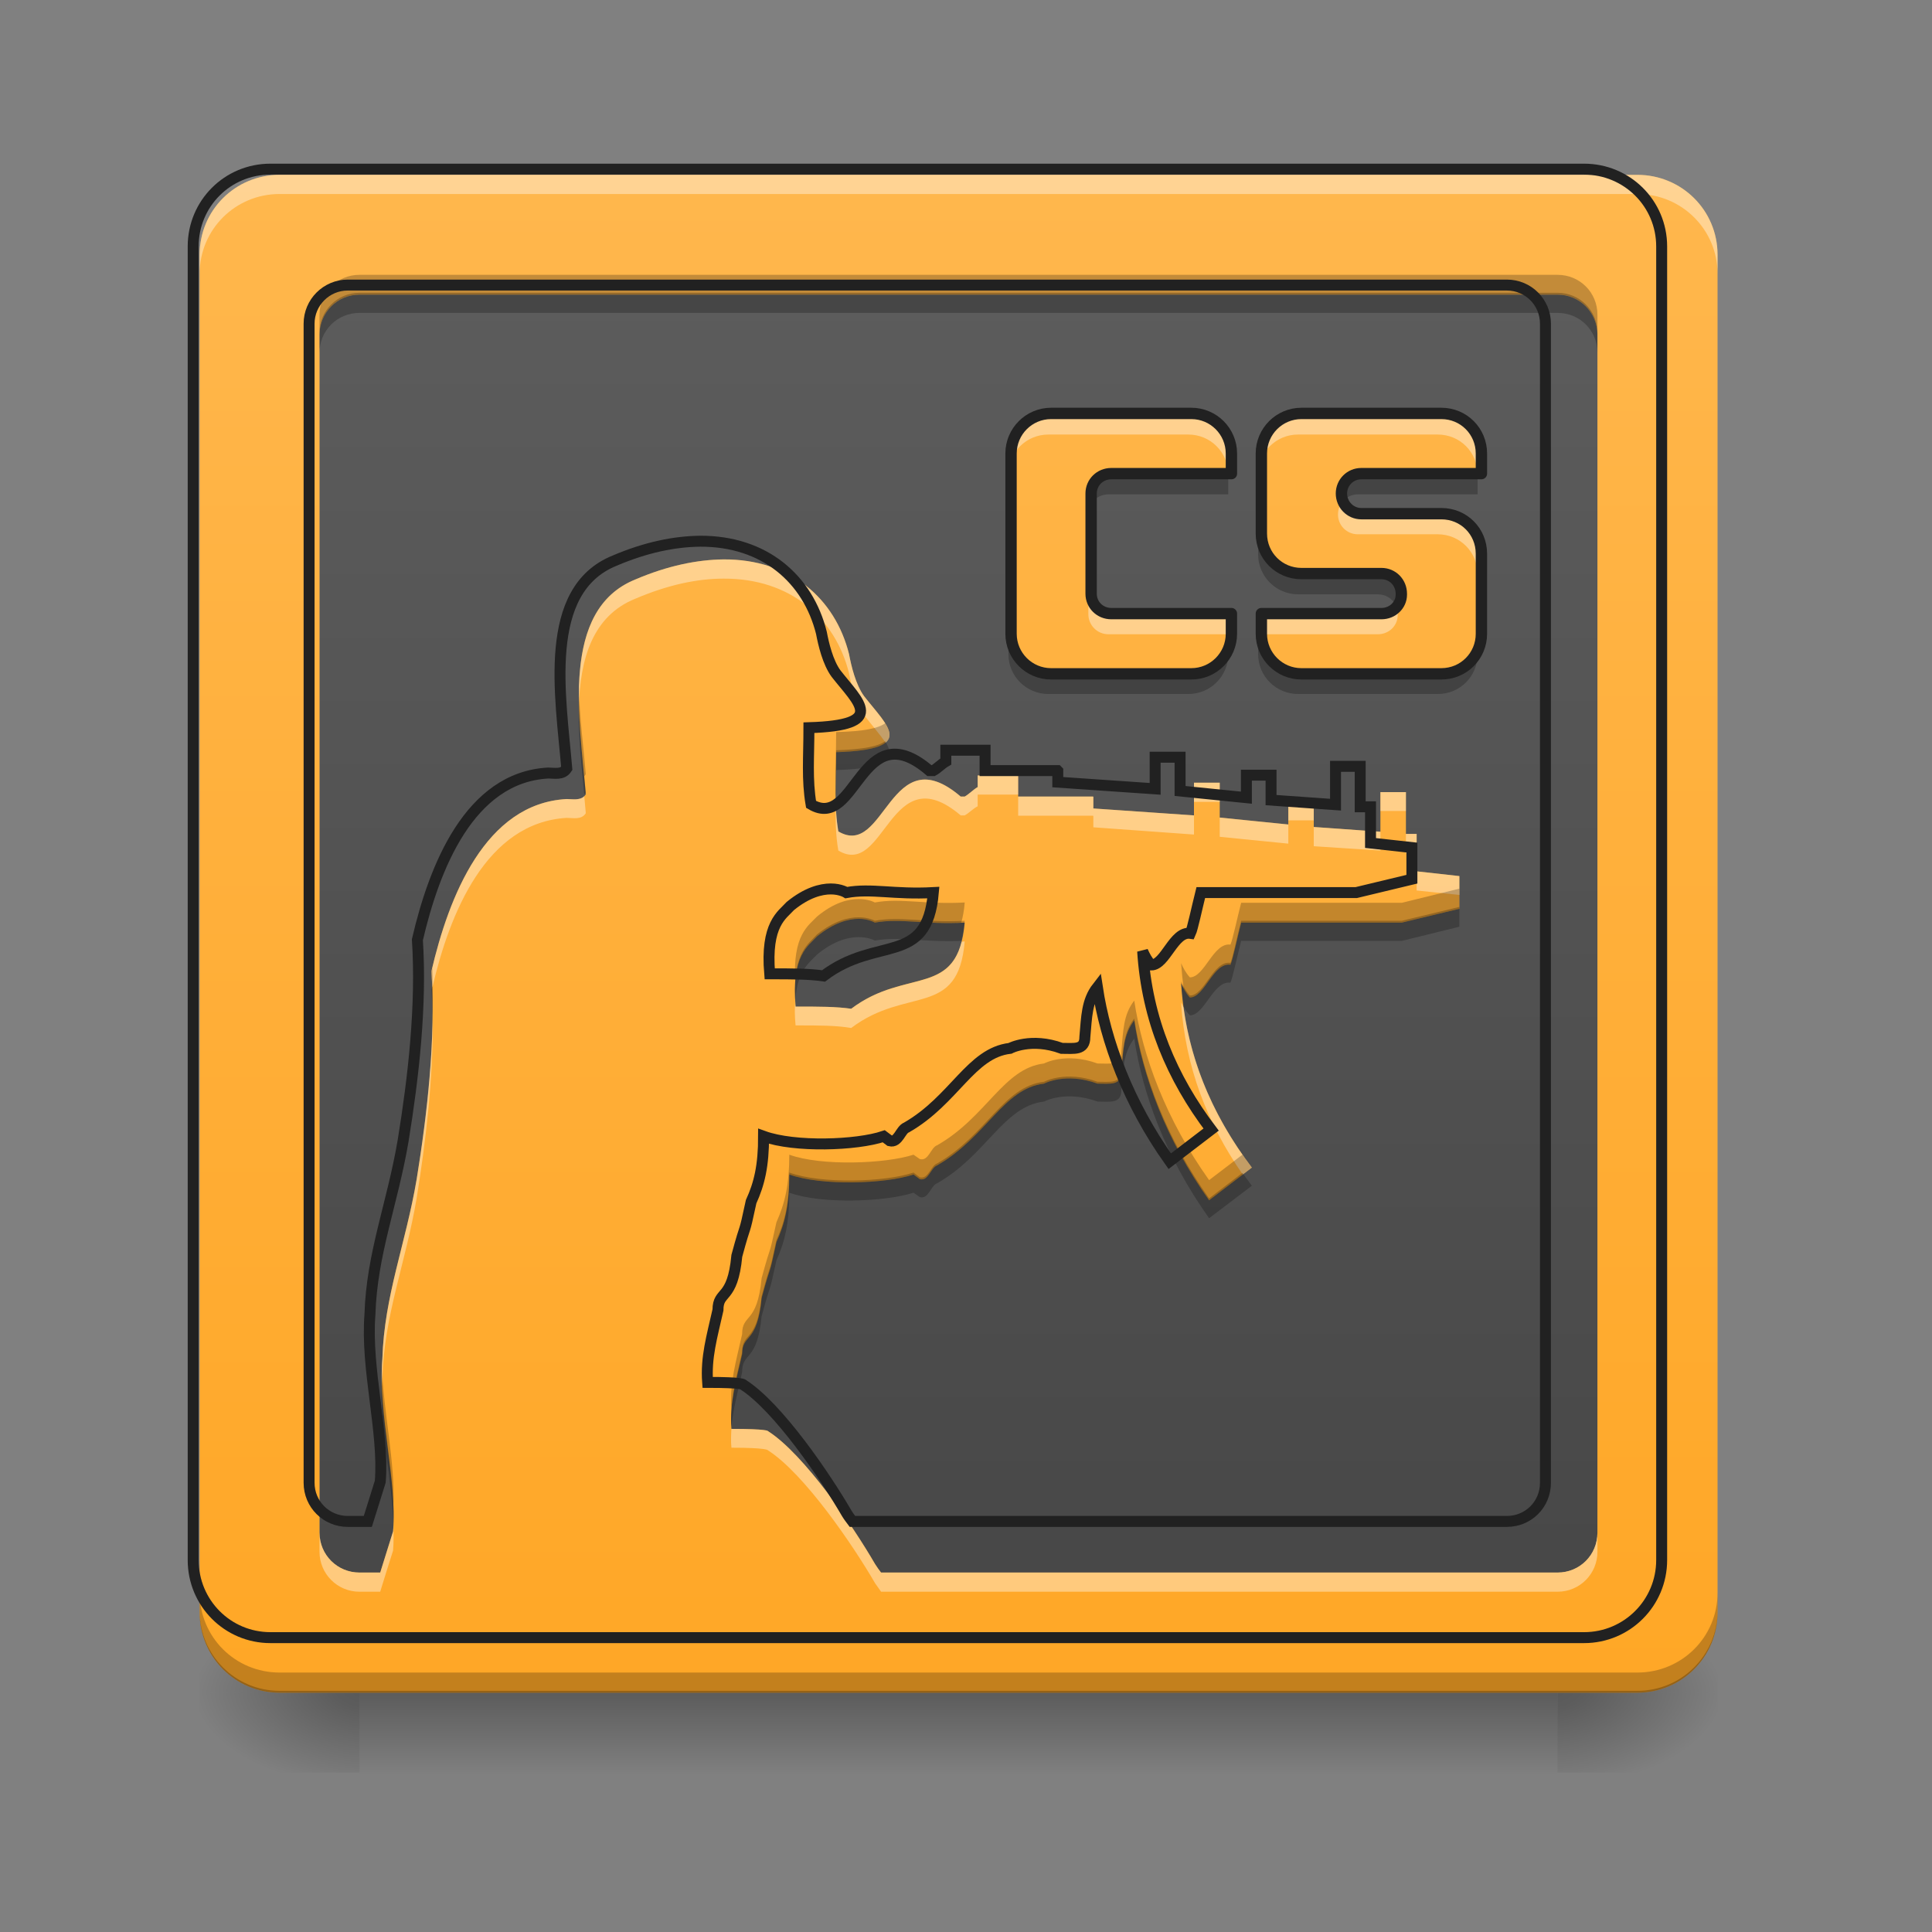 <?xml version="1.0" encoding="UTF-8"?>
<svg xmlns="http://www.w3.org/2000/svg" xmlns:xlink="http://www.w3.org/1999/xlink" width="24px" height="24px" viewBox="0 0 24 24" version="1.1">
<rect x="0" y="0" width="24" height="24" fill="#808080" stroke="none"/>
<defs>
<linearGradient id="linear0" gradientUnits="userSpaceOnUse" x1="254" y1="233.5" x2="254" y2="254.667" gradientTransform="matrix(0.047,0,0,0.047,-0,10.079)">
<stop offset="0" style="stop-color:rgb(0%,0%,0%);stop-opacity:0.275;"/>
<stop offset="1" style="stop-color:rgb(0%,0%,0%);stop-opacity:0;"/>
</linearGradient>
<radialGradient id="radial0" gradientUnits="userSpaceOnUse" cx="450.909" cy="189.579" fx="450.909" fy="189.579" r="21.167" gradientTransform="matrix(0,-0.059,-0.105,-0,39.098,47.696)">
<stop offset="0" style="stop-color:rgb(0%,0%,0%);stop-opacity:0.314;"/>
<stop offset="0.222" style="stop-color:rgb(0%,0%,0%);stop-opacity:0.275;"/>
<stop offset="1" style="stop-color:rgb(0%,0%,0%);stop-opacity:0;"/>
</radialGradient>
<radialGradient id="radial1" gradientUnits="userSpaceOnUse" cx="450.909" cy="189.579" fx="450.909" fy="189.579" r="21.167" gradientTransform="matrix(-0,0.059,0.105,0,-15.283,-5.646)">
<stop offset="0" style="stop-color:rgb(0%,0%,0%);stop-opacity:0.314;"/>
<stop offset="0.222" style="stop-color:rgb(0%,0%,0%);stop-opacity:0.275;"/>
<stop offset="1" style="stop-color:rgb(0%,0%,0%);stop-opacity:0;"/>
</radialGradient>
<radialGradient id="radial2" gradientUnits="userSpaceOnUse" cx="450.909" cy="189.579" fx="450.909" fy="189.579" r="21.167" gradientTransform="matrix(-0,-0.059,0.105,-0,-15.283,47.696)">
<stop offset="0" style="stop-color:rgb(0%,0%,0%);stop-opacity:0.314;"/>
<stop offset="0.222" style="stop-color:rgb(0%,0%,0%);stop-opacity:0.275;"/>
<stop offset="1" style="stop-color:rgb(0%,0%,0%);stop-opacity:0;"/>
</radialGradient>
<radialGradient id="radial3" gradientUnits="userSpaceOnUse" cx="450.909" cy="189.579" fx="450.909" fy="189.579" r="21.167" gradientTransform="matrix(0,0.059,-0.105,0,39.098,-5.646)">
<stop offset="0" style="stop-color:rgb(0%,0%,0%);stop-opacity:0.314;"/>
<stop offset="0.222" style="stop-color:rgb(0%,0%,0%);stop-opacity:0.275;"/>
<stop offset="1" style="stop-color:rgb(0%,0%,0%);stop-opacity:0;"/>
</radialGradient>
<linearGradient id="linear1" gradientUnits="userSpaceOnUse" x1="254" y1="297" x2="254" y2="-221.583" gradientTransform="matrix(0.047,0,0,0.047,0,10.079)">
<stop offset="0" style="stop-color:rgb(25.882%,25.882%,25.882%);stop-opacity:1;"/>
<stop offset="1" style="stop-color:rgb(38.039%,38.039%,38.039%);stop-opacity:1;"/>
</linearGradient>
<linearGradient id="linear2" gradientUnits="userSpaceOnUse" x1="169.333" y1="233.5" x2="169.333" y2="-168.667" gradientTransform="matrix(0.047,0,0,0.047,0,10.079)">
<stop offset="0" style="stop-color:rgb(100%,65.49%,14.902%);stop-opacity:1;"/>
<stop offset="1" style="stop-color:rgb(100%,71.765%,30.196%);stop-opacity:1;"/>
</linearGradient>
<linearGradient id="linear3" gradientUnits="userSpaceOnUse" x1="349.25" y1="233.5" x2="349.25" y2="-168.667" gradientTransform="matrix(0.047,0,0,0.047,0,10.079)">
<stop offset="0" style="stop-color:rgb(100%,65.49%,14.902%);stop-opacity:1;"/>
<stop offset="1" style="stop-color:rgb(100%,71.765%,30.196%);stop-opacity:1;"/>
</linearGradient>
</defs>
<g id="surface1">
<path style=" stroke:none;fill-rule:nonzero;fill:url(#linear0);" d="M 4.465 20.953 L 19.348 20.953 L 19.348 22.055 L 4.465 22.055 Z M 4.465 20.953 "/>
<path style=" stroke:none;fill-rule:nonzero;fill:url(#radial0);" d="M 19.348 21.027 L 21.336 21.027 L 21.336 20.031 L 19.348 20.031 Z M 19.348 21.027 "/>
<path style=" stroke:none;fill-rule:nonzero;fill:url(#radial1);" d="M 4.465 21.027 L 2.48 21.027 L 2.48 22.02 L 4.465 22.02 Z M 4.465 21.027 "/>
<path style=" stroke:none;fill-rule:nonzero;fill:url(#radial2);" d="M 4.465 21.027 L 2.48 21.027 L 2.48 20.031 L 4.465 20.031 Z M 4.465 21.027 "/>
<path style=" stroke:none;fill-rule:nonzero;fill:url(#radial3);" d="M 19.348 21.027 L 21.336 21.027 L 21.336 22.02 L 19.348 22.02 Z M 19.348 21.027 "/>
<path style=" stroke:none;fill-rule:nonzero;fill:url(#linear1);" d="M 4.465 3.66 L 19.348 3.66 C 19.625 3.66 19.844 3.883 19.844 4.156 L 19.844 19.039 C 19.844 19.316 19.625 19.535 19.348 19.535 L 4.465 19.535 C 4.191 19.535 3.969 19.316 3.969 19.039 L 3.969 4.156 C 3.969 3.883 4.191 3.66 4.465 3.66 Z M 4.465 3.66 "/>
<path style=" stroke:none;fill-rule:nonzero;fill:url(#linear2);" d="M 3.473 2.172 C 2.922 2.172 2.48 2.613 2.48 3.164 L 2.48 20.031 C 2.48 20.582 2.922 21.027 3.473 21.027 L 20.34 21.027 C 20.891 21.027 21.336 20.582 21.336 20.031 L 21.336 3.164 C 21.336 2.613 20.891 2.172 20.34 2.172 Z M 4.465 3.66 L 19.348 3.66 C 19.625 3.66 19.844 3.883 19.844 4.156 L 19.844 19.039 C 19.844 19.316 19.625 19.535 19.348 19.535 L 10.945 19.535 C 10.922 19.504 10.895 19.469 10.871 19.43 C 10.602 18.965 9.992 18.066 9.539 17.777 C 9.539 17.777 9.539 17.75 9.086 17.75 C 9.062 17.43 9.141 17.168 9.219 16.82 C 9.219 16.562 9.406 16.707 9.461 16.125 C 9.594 15.633 9.539 15.922 9.645 15.43 C 9.75 15.199 9.805 14.969 9.805 14.59 C 10.203 14.734 11 14.707 11.348 14.59 L 11.426 14.648 C 11.535 14.676 11.562 14.504 11.641 14.477 C 12.254 14.125 12.465 13.52 12.969 13.461 C 12.969 13.461 13.238 13.316 13.633 13.461 C 13.793 13.461 13.93 13.488 13.93 13.316 C 13.953 13.055 13.953 12.852 14.09 12.676 C 14.195 13.371 14.484 14.156 15.02 14.91 L 15.551 14.504 C 15.047 13.84 14.727 13.086 14.672 12.215 C 14.699 12.273 14.727 12.332 14.781 12.391 C 14.965 12.391 15.07 11.953 15.285 11.984 C 15.312 11.926 15.367 11.664 15.418 11.461 L 17.414 11.461 L 18.129 11.289 L 18.129 10.883 L 17.598 10.824 L 17.598 10.359 L 17.465 10.359 L 17.465 9.84 L 17.148 9.84 L 17.148 10.332 L 16.32 10.273 L 16.32 9.953 L 16.004 9.953 L 16.004 10.242 L 15.152 10.156 L 15.152 9.723 L 14.832 9.723 L 14.832 10.129 L 13.582 10.043 L 13.582 9.898 L 13.578 9.895 L 12.648 9.895 L 12.648 9.633 L 12.145 9.633 L 12.145 9.777 C 12.09 9.809 12.035 9.867 11.984 9.895 L 11.934 9.895 C 11.051 9.141 11 10.676 10.414 10.328 C 10.359 10.008 10.387 9.719 10.387 9.344 C 11.398 9.312 11.027 9.023 10.734 8.648 C 10.629 8.504 10.574 8.27 10.547 8.125 C 10.375 7.438 9.82 6.945 8.988 6.949 C 8.66 6.953 8.293 7.027 7.891 7.199 C 6.957 7.578 7.199 8.938 7.277 9.867 C 7.223 9.953 7.117 9.926 7.039 9.926 C 6.027 9.98 5.574 11.141 5.359 12.066 C 5.414 12.91 5.309 13.836 5.176 14.648 C 5.039 15.457 4.773 16.098 4.75 16.879 C 4.695 17.574 4.934 18.387 4.883 19.023 C 4.828 19.203 4.773 19.371 4.723 19.535 L 4.465 19.535 C 4.191 19.535 3.969 19.316 3.969 19.039 L 3.969 4.156 C 3.969 3.883 4.191 3.66 4.465 3.66 Z M 10.668 11.414 C 10.793 11.414 10.867 11.461 10.867 11.461 C 11.188 11.402 11.477 11.488 11.984 11.461 C 11.902 12.414 11.266 12.008 10.574 12.531 C 10.387 12.504 10.176 12.504 9.883 12.504 C 9.828 11.863 10.043 11.75 10.148 11.633 C 10.359 11.461 10.539 11.414 10.668 11.414 Z M 10.668 11.414 "/>
<path style=" stroke:none;fill-rule:nonzero;fill:rgb(100%,100%,100%);fill-opacity:0.392;" d="M 3.473 2.172 C 2.922 2.172 2.48 2.613 2.48 3.164 L 2.48 3.402 C 2.48 2.852 2.922 2.41 3.473 2.41 L 20.34 2.41 C 20.891 2.41 21.336 2.852 21.336 3.402 L 21.336 3.164 C 21.336 2.613 20.891 2.172 20.34 2.172 Z M 8.988 6.949 C 8.66 6.953 8.293 7.027 7.891 7.199 C 7.289 7.441 7.176 8.098 7.191 8.777 C 7.207 8.188 7.359 7.652 7.891 7.438 C 8.293 7.266 8.66 7.188 8.988 7.188 C 9.82 7.184 10.375 7.676 10.547 8.363 C 10.574 8.508 10.629 8.738 10.734 8.883 C 10.832 9.012 10.938 9.129 11 9.227 C 11.152 9.105 10.926 8.895 10.734 8.648 C 10.629 8.504 10.574 8.27 10.547 8.125 C 10.375 7.438 9.82 6.945 8.988 6.949 Z M 12.145 9.633 L 12.145 9.777 C 12.09 9.809 12.035 9.867 11.984 9.895 L 11.934 9.895 C 11.051 9.141 11 10.676 10.414 10.328 C 10.395 10.207 10.383 10.09 10.383 9.973 C 10.379 10.176 10.379 10.367 10.414 10.566 C 11 10.914 11.051 9.379 11.934 10.129 L 11.984 10.129 C 12.035 10.102 12.09 10.043 12.145 10.016 L 12.145 9.871 L 12.648 9.871 L 12.648 9.633 Z M 14.832 9.723 L 14.832 9.961 L 15.152 9.961 L 15.152 9.723 Z M 17.148 9.84 L 17.148 10.074 L 17.465 10.074 L 17.465 9.84 Z M 7.258 9.891 C 7.199 9.945 7.109 9.926 7.039 9.926 C 6.027 9.98 5.574 11.141 5.359 12.066 C 5.363 12.133 5.367 12.199 5.371 12.266 C 5.586 11.344 6.039 10.219 7.039 10.16 C 7.117 10.16 7.223 10.188 7.277 10.102 C 7.27 10.035 7.266 9.965 7.258 9.891 Z M 12.648 9.895 L 12.648 10.133 L 13.578 10.133 L 13.582 10.137 L 13.582 10.277 L 14.832 10.367 L 14.832 10.129 L 13.582 10.043 L 13.582 9.898 L 13.578 9.895 Z M 16.004 9.953 L 16.004 10.191 L 16.32 10.191 L 16.32 9.953 Z M 15.152 10.156 L 15.152 10.395 L 16.004 10.48 L 16.004 10.242 Z M 16.32 10.273 L 16.32 10.512 L 17.148 10.566 L 17.148 10.332 Z M 17.465 10.359 L 17.465 10.598 L 17.598 10.598 L 17.598 10.359 Z M 17.598 10.824 L 17.598 11.062 L 18.129 11.117 L 18.129 10.883 Z M 11.984 11.695 C 11.973 11.695 11.961 11.695 11.945 11.699 C 11.781 12.348 11.199 12.059 10.574 12.531 C 10.387 12.504 10.176 12.504 9.883 12.504 C 9.879 12.48 9.879 12.461 9.879 12.438 C 9.871 12.523 9.871 12.621 9.883 12.738 C 10.176 12.738 10.387 12.738 10.574 12.77 C 11.266 12.246 11.902 12.652 11.984 11.695 Z M 14.672 12.453 C 14.723 13.254 15 13.961 15.438 14.59 L 15.551 14.504 C 15.105 13.914 14.805 13.258 14.703 12.516 C 14.691 12.492 14.684 12.473 14.672 12.453 Z M 5.375 12.648 C 5.363 13.324 5.277 14.02 5.176 14.648 C 5.039 15.457 4.773 16.098 4.75 16.879 C 4.742 16.988 4.738 17.102 4.742 17.215 C 4.746 17.184 4.746 17.148 4.75 17.117 C 4.773 16.332 5.039 15.695 5.176 14.883 C 5.289 14.184 5.383 13.395 5.375 12.648 Z M 9.086 17.746 C 9.082 17.824 9.078 17.902 9.086 17.984 C 9.539 17.984 9.539 18.016 9.539 18.016 C 9.992 18.305 10.602 19.203 10.871 19.668 C 10.895 19.703 10.922 19.738 10.945 19.773 L 19.348 19.773 C 19.625 19.773 19.844 19.551 19.844 19.277 L 19.844 19.039 C 19.844 19.316 19.625 19.535 19.348 19.535 L 10.945 19.535 C 10.922 19.504 10.895 19.469 10.871 19.43 C 10.602 18.965 9.992 18.066 9.539 17.777 C 9.539 17.777 9.539 17.75 9.086 17.75 C 9.086 17.746 9.086 17.746 9.086 17.746 Z M 4.887 18.938 C 4.887 18.969 4.887 18.996 4.883 19.023 C 4.828 19.203 4.773 19.371 4.723 19.535 L 4.465 19.535 C 4.191 19.535 3.969 19.316 3.969 19.039 L 3.969 19.277 C 3.969 19.551 4.191 19.773 4.465 19.773 L 4.723 19.773 C 4.773 19.605 4.828 19.438 4.883 19.262 C 4.891 19.156 4.891 19.051 4.887 18.938 Z M 4.887 18.938 "/>
<path style=" stroke:none;fill-rule:nonzero;fill:rgb(0%,0%,0%);fill-opacity:0.235;" d="M 4.465 3.637 C 4.191 3.637 3.969 3.859 3.969 4.133 L 3.969 4.383 C 3.969 4.105 4.191 3.887 4.465 3.887 L 19.348 3.887 C 19.625 3.887 19.844 4.105 19.844 4.383 L 19.844 4.133 C 19.844 3.859 19.625 3.637 19.348 3.637 Z M 7.191 8.762 C 7.18 9.129 7.223 9.52 7.258 9.867 C 7.262 9.863 7.27 9.852 7.277 9.844 C 7.25 9.516 7.199 9.133 7.191 8.762 Z M 10.996 9.207 C 10.914 9.27 10.73 9.309 10.387 9.32 C 10.387 9.555 10.375 9.758 10.383 9.953 C 10.383 9.832 10.387 9.707 10.387 9.566 C 11.066 9.547 11.121 9.41 10.996 9.207 Z M 18.129 11.266 L 17.414 11.438 L 15.418 11.438 C 15.367 11.641 15.312 11.902 15.285 11.961 C 15.07 11.93 14.965 12.367 14.781 12.367 C 14.727 12.309 14.699 12.25 14.672 12.191 C 14.68 12.297 14.691 12.402 14.703 12.504 C 14.723 12.543 14.746 12.578 14.781 12.613 C 14.965 12.613 15.07 12.18 15.285 12.207 C 15.312 12.148 15.367 11.887 15.418 11.688 L 17.414 11.688 L 18.129 11.512 Z M 10.668 11.395 C 10.539 11.395 10.359 11.438 10.148 11.609 C 10.047 11.723 9.844 11.836 9.879 12.422 C 9.906 12.047 10.062 11.953 10.148 11.859 C 10.359 11.684 10.539 11.641 10.668 11.641 C 10.793 11.641 10.867 11.684 10.867 11.684 C 11.176 11.629 11.461 11.707 11.941 11.688 C 11.961 11.613 11.977 11.531 11.984 11.438 C 11.477 11.465 11.188 11.379 10.867 11.438 C 10.867 11.438 10.793 11.395 10.668 11.395 Z M 5.371 12.25 C 5.367 12.266 5.363 12.281 5.359 12.293 C 5.367 12.406 5.371 12.516 5.375 12.633 C 5.375 12.504 5.375 12.379 5.371 12.25 Z M 14.09 12.652 C 13.953 12.828 13.953 13.031 13.93 13.293 C 13.93 13.465 13.793 13.438 13.633 13.438 C 13.238 13.293 12.969 13.438 12.969 13.438 C 12.465 13.496 12.254 14.102 11.641 14.453 C 11.562 14.48 11.535 14.652 11.426 14.625 L 11.348 14.566 C 11 14.684 10.203 14.711 9.805 14.566 C 9.805 14.945 9.75 15.176 9.645 15.406 C 9.539 15.898 9.594 15.609 9.461 16.102 C 9.406 16.684 9.219 16.539 9.219 16.797 C 9.141 17.145 9.062 17.406 9.086 17.727 C 9.105 17.508 9.164 17.301 9.219 17.047 C 9.219 16.785 9.406 16.93 9.461 16.352 C 9.594 15.859 9.539 16.148 9.645 15.656 C 9.75 15.426 9.805 15.191 9.805 14.816 C 10.203 14.961 11 14.93 11.348 14.816 L 11.426 14.871 C 11.535 14.902 11.562 14.727 11.641 14.699 C 12.254 14.352 12.465 13.742 12.969 13.684 C 12.969 13.684 13.238 13.539 13.633 13.684 C 13.793 13.684 13.93 13.715 13.93 13.539 C 13.953 13.277 13.953 13.078 14.09 12.902 C 14.195 13.598 14.484 14.379 15.02 15.133 L 15.551 14.73 C 15.512 14.676 15.473 14.625 15.434 14.57 L 15.02 14.887 C 14.484 14.133 14.195 13.352 14.09 12.652 Z M 4.742 17.199 C 4.723 17.758 4.867 18.379 4.887 18.922 C 4.91 18.402 4.766 17.777 4.742 17.199 Z M 2.48 20.012 L 2.48 20.031 C 2.48 20.582 2.922 21.027 3.473 21.027 L 20.34 21.027 C 20.891 21.027 21.336 20.582 21.336 20.031 L 21.336 20.012 C 21.336 20.559 20.891 21.004 20.34 21.004 L 3.473 21.004 C 2.922 21.004 2.48 20.559 2.48 20.012 Z M 2.48 20.012 "/>
<path style=" stroke:none;fill-rule:nonzero;fill:rgb(0%,0%,0%);fill-opacity:0.235;" d="M 4.465 3.414 C 4.191 3.414 3.969 3.633 3.969 3.91 L 3.969 4.156 C 3.969 3.883 4.191 3.66 4.465 3.66 L 19.348 3.66 C 19.625 3.66 19.844 3.883 19.844 4.156 L 19.844 3.91 C 19.844 3.633 19.625 3.414 19.348 3.414 Z M 7.191 8.535 C 7.18 8.906 7.223 9.293 7.258 9.645 C 7.262 9.637 7.27 9.629 7.277 9.617 C 7.25 9.289 7.199 8.91 7.191 8.535 Z M 10.996 8.984 C 10.914 9.047 10.73 9.086 10.387 9.094 C 10.387 9.332 10.375 9.531 10.383 9.73 C 10.383 9.609 10.387 9.48 10.387 9.344 C 11.066 9.324 11.121 9.188 10.996 8.984 Z M 18.129 11.039 L 17.414 11.215 L 15.418 11.215 C 15.367 11.414 15.312 11.676 15.285 11.734 C 15.07 11.707 14.965 12.141 14.781 12.141 C 14.727 12.082 14.699 12.023 14.672 11.965 C 14.68 12.074 14.691 12.18 14.703 12.281 C 14.723 12.316 14.746 12.352 14.781 12.391 C 14.965 12.391 15.07 11.953 15.285 11.984 C 15.312 11.926 15.367 11.664 15.418 11.461 L 17.414 11.461 L 18.129 11.289 Z M 10.668 11.168 C 10.539 11.168 10.359 11.211 10.148 11.387 C 10.047 11.496 9.844 11.609 9.879 12.195 C 9.906 11.82 10.062 11.727 10.148 11.633 C 10.359 11.461 10.539 11.414 10.668 11.414 C 10.793 11.414 10.867 11.461 10.867 11.461 C 11.176 11.402 11.461 11.484 11.941 11.461 C 11.961 11.391 11.977 11.309 11.984 11.211 C 11.477 11.238 11.188 11.152 10.867 11.211 C 10.867 11.211 10.793 11.168 10.668 11.168 Z M 5.371 12.027 C 5.367 12.039 5.363 12.055 5.359 12.066 C 5.367 12.18 5.371 12.293 5.375 12.406 C 5.375 12.277 5.375 12.152 5.371 12.027 Z M 14.09 12.43 C 13.953 12.605 13.953 12.805 13.93 13.066 C 13.93 13.242 13.793 13.211 13.633 13.211 C 13.238 13.066 12.969 13.211 12.969 13.211 C 12.465 13.27 12.254 13.879 11.641 14.227 C 11.562 14.254 11.535 14.43 11.426 14.398 L 11.348 14.344 C 11 14.457 10.203 14.488 9.805 14.344 C 9.805 14.719 9.75 14.949 9.645 15.184 C 9.539 15.676 9.594 15.387 9.461 15.879 C 9.406 16.457 9.219 16.312 9.219 16.574 C 9.141 16.922 9.062 17.184 9.086 17.5 C 9.105 17.281 9.164 17.074 9.219 16.82 C 9.219 16.562 9.406 16.707 9.461 16.125 C 9.594 15.633 9.539 15.922 9.645 15.43 C 9.75 15.199 9.805 14.969 9.805 14.59 C 10.203 14.734 11 14.707 11.348 14.59 L 11.426 14.648 C 11.535 14.676 11.562 14.504 11.641 14.477 C 12.254 14.125 12.465 13.52 12.969 13.461 C 12.969 13.461 13.238 13.316 13.633 13.461 C 13.793 13.461 13.93 13.488 13.93 13.316 C 13.953 13.055 13.953 12.852 14.09 12.676 C 14.195 13.371 14.484 14.156 15.02 14.91 L 15.551 14.504 C 15.512 14.453 15.473 14.398 15.434 14.344 L 15.02 14.66 C 14.484 13.906 14.195 13.125 14.09 12.43 Z M 4.742 16.973 C 4.723 17.531 4.867 18.152 4.887 18.695 C 4.91 18.176 4.766 17.551 4.742 16.973 Z M 2.48 19.785 L 2.48 20.031 C 2.48 20.582 2.922 21.027 3.473 21.027 L 20.34 21.027 C 20.891 21.027 21.336 20.582 21.336 20.031 L 21.336 19.785 C 21.336 20.336 20.891 20.777 20.34 20.777 L 3.473 20.777 C 2.922 20.777 2.48 20.336 2.48 19.785 Z M 2.48 19.785 "/>
<path style="fill:none;stroke-width:11.339;stroke-linecap:round;stroke-linejoin:miter;stroke:rgb(12.941%,12.941%,12.941%);stroke-opacity:1;stroke-miterlimit:4;" d="M 279.973 175.101 C 235.568 175.101 199.981 210.689 199.981 255.094 L 199.981 1614.964 C 199.981 1659.369 235.568 1695.271 279.973 1695.271 L 1639.843 1695.271 C 1684.249 1695.271 1720.151 1659.369 1720.151 1614.964 L 1720.151 255.094 C 1720.151 210.689 1684.249 175.101 1639.843 175.101 Z M 359.966 295.09 L 1559.851 295.09 C 1582.211 295.09 1599.847 313.041 1599.847 335.086 L 1599.847 1534.972 C 1599.847 1557.332 1582.211 1574.968 1559.851 1574.968 L 882.435 1574.968 C 880.546 1572.448 878.341 1569.614 876.452 1566.465 C 854.722 1528.988 805.592 1456.554 769.06 1433.249 C 769.06 1433.249 769.06 1431.045 732.529 1431.045 C 730.639 1405.22 736.938 1384.12 743.236 1356.091 C 743.236 1335.306 758.353 1346.958 762.762 1300.033 C 773.469 1260.352 769.06 1283.657 777.564 1243.976 C 786.067 1225.395 790.476 1206.814 790.476 1176.266 C 822.599 1187.918 886.844 1185.714 914.873 1176.266 L 921.172 1180.99 C 929.99 1183.194 932.194 1169.337 938.493 1167.133 C 987.937 1138.789 1004.943 1089.975 1045.569 1085.251 C 1045.569 1085.251 1067.3 1073.598 1099.108 1085.251 C 1112.02 1085.251 1123.042 1087.455 1123.042 1073.598 C 1124.932 1052.498 1124.932 1036.122 1135.955 1021.95 C 1144.458 1078.007 1167.763 1141.308 1210.908 1202.09 L 1253.739 1169.337 C 1213.113 1115.799 1187.288 1055.017 1182.879 984.788 C 1185.084 989.512 1187.288 994.236 1191.697 998.96 C 1206.499 998.96 1215.002 963.688 1232.323 966.207 C 1234.528 961.483 1238.937 940.383 1243.031 924.006 L 1403.96 924.006 L 1461.593 910.149 L 1461.593 877.397 L 1418.762 872.673 L 1418.762 835.196 L 1408.055 835.196 L 1408.055 793.31 L 1382.545 793.31 L 1382.545 832.991 L 1315.78 828.267 L 1315.78 802.443 L 1290.271 802.443 L 1290.271 825.748 L 1221.616 818.819 L 1221.616 783.862 L 1195.791 783.862 L 1195.791 816.615 L 1095.014 809.687 L 1095.014 798.034 L 1094.699 797.719 L 1019.745 797.719 L 1019.745 776.619 L 979.119 776.619 L 979.119 788.271 C 974.71 790.791 970.301 795.515 966.207 797.719 L 962.113 797.719 C 890.939 736.938 886.844 860.705 839.605 832.676 C 835.196 806.852 837.4 783.547 837.4 753.314 C 918.967 750.794 889.049 727.49 865.429 697.256 C 856.926 685.604 852.517 666.708 850.313 655.056 C 836.456 599.628 791.735 559.947 724.655 560.261 C 698.201 560.576 668.598 566.56 636.16 580.417 C 560.891 610.965 580.417 720.561 586.716 795.515 C 582.307 802.443 573.804 800.239 567.505 800.239 C 485.938 804.648 449.406 898.182 432.085 972.821 C 436.494 1040.846 427.991 1115.484 417.283 1180.99 C 406.26 1246.18 384.845 1297.829 382.956 1360.815 C 378.547 1416.873 397.757 1482.378 393.663 1533.712 C 389.254 1548.199 384.845 1561.741 380.751 1574.968 L 359.966 1574.968 C 337.921 1574.968 319.969 1557.332 319.969 1534.972 L 319.969 335.086 C 319.969 313.041 337.921 295.09 359.966 295.09 Z M 860.075 920.227 C 870.153 920.227 876.137 924.006 876.137 924.006 C 901.961 919.282 925.266 926.211 966.207 924.006 C 959.593 1000.849 908.26 968.097 852.517 1010.297 C 837.4 1008.093 820.394 1008.093 796.774 1008.093 C 792.365 956.444 809.687 947.311 818.19 937.863 C 835.196 924.006 849.683 920.227 860.075 920.227 Z M 860.075 920.227 " transform="matrix(0.012,0,0,0.012,0,0)"/>
<path style=" stroke:none;fill-rule:nonzero;fill:url(#linear3);" d="M 13.023 5.148 C 12.75 5.148 12.527 5.371 12.527 5.645 L 12.527 7.879 C 12.527 8.152 12.75 8.375 13.023 8.375 L 14.762 8.375 C 15.035 8.375 15.258 8.152 15.258 7.879 L 15.258 7.629 L 13.77 7.629 C 13.629 7.629 13.52 7.52 13.52 7.383 L 13.52 6.141 C 13.52 6.004 13.629 5.895 13.77 5.895 L 15.258 5.895 L 15.258 5.645 C 15.258 5.371 15.035 5.148 14.762 5.148 Z M 16.125 5.148 C 15.852 5.148 15.629 5.371 15.629 5.645 L 15.629 6.637 C 15.629 6.914 15.852 7.133 16.125 7.133 L 17.117 7.133 C 17.254 7.133 17.363 7.242 17.363 7.383 L 17.363 7.395 C 17.363 7.523 17.254 7.629 17.117 7.629 L 15.629 7.629 L 15.629 7.879 C 15.629 8.152 15.852 8.375 16.125 8.375 L 17.859 8.375 C 18.137 8.375 18.355 8.152 18.355 7.879 L 18.355 6.887 C 18.355 6.609 18.137 6.391 17.859 6.391 L 16.867 6.391 C 16.73 6.391 16.621 6.277 16.621 6.141 C 16.621 6.004 16.73 5.895 16.867 5.895 L 18.355 5.895 L 18.355 5.645 C 18.355 5.371 18.137 5.148 17.859 5.148 Z M 16.125 5.148 "/>
<path style=" stroke:none;fill-rule:nonzero;fill:rgb(100%,100%,100%);fill-opacity:0.392;" d="M 13.023 5.148 C 12.75 5.148 12.527 5.371 12.527 5.645 L 12.527 5.895 C 12.527 5.617 12.75 5.398 13.023 5.398 L 14.762 5.398 C 15.035 5.398 15.258 5.617 15.258 5.895 L 15.258 5.645 C 15.258 5.371 15.035 5.148 14.762 5.148 Z M 16.125 5.148 C 15.852 5.148 15.629 5.371 15.629 5.645 L 15.629 5.895 C 15.629 5.617 15.852 5.398 16.125 5.398 L 17.859 5.398 C 18.137 5.398 18.355 5.617 18.355 5.895 L 18.355 5.645 C 18.355 5.371 18.137 5.148 17.859 5.148 Z M 16.652 6.266 C 16.633 6.301 16.621 6.344 16.621 6.391 C 16.621 6.527 16.73 6.637 16.867 6.637 L 17.859 6.637 C 18.137 6.637 18.355 6.859 18.355 7.133 L 18.355 6.887 C 18.355 6.609 18.137 6.391 17.859 6.391 L 16.867 6.391 C 16.777 6.391 16.695 6.34 16.652 6.266 Z M 13.52 7.383 L 13.52 7.629 C 13.52 7.766 13.629 7.879 13.77 7.879 L 15.258 7.879 L 15.258 7.629 L 13.77 7.629 C 13.629 7.629 13.52 7.52 13.52 7.383 Z M 17.332 7.508 C 17.293 7.582 17.211 7.629 17.117 7.629 L 15.629 7.629 L 15.629 7.879 L 17.117 7.879 C 17.254 7.879 17.363 7.773 17.363 7.641 L 17.363 7.629 C 17.363 7.586 17.355 7.543 17.332 7.508 Z M 17.332 7.508 "/>
<path style=" stroke:none;fill-rule:nonzero;fill:rgb(0%,0%,0%);fill-opacity:0.235;" d="M 13.77 5.895 C 13.629 5.895 13.52 6.004 13.52 6.141 L 13.52 6.391 C 13.52 6.25 13.629 6.141 13.77 6.141 L 15.258 6.141 L 15.258 5.895 Z M 16.867 5.895 C 16.73 5.895 16.621 6.004 16.621 6.141 C 16.621 6.188 16.633 6.23 16.652 6.266 C 16.695 6.191 16.777 6.141 16.867 6.141 L 18.355 6.141 L 18.355 5.895 Z M 15.629 6.637 L 15.629 6.887 C 15.629 7.16 15.852 7.383 16.125 7.383 L 17.117 7.383 C 17.211 7.383 17.293 7.434 17.332 7.508 C 17.355 7.477 17.363 7.438 17.363 7.395 L 17.363 7.383 C 17.363 7.242 17.254 7.133 17.117 7.133 L 16.125 7.133 C 15.852 7.133 15.629 6.914 15.629 6.637 Z M 12.527 7.879 L 12.527 8.125 C 12.527 8.402 12.75 8.621 13.023 8.621 L 14.762 8.621 C 15.035 8.621 15.258 8.402 15.258 8.125 L 15.258 7.879 C 15.258 8.152 15.035 8.375 14.762 8.375 L 13.023 8.375 C 12.75 8.375 12.527 8.152 12.527 7.879 Z M 15.629 7.879 L 15.629 8.125 C 15.629 8.402 15.852 8.621 16.125 8.621 L 17.859 8.621 C 18.137 8.621 18.355 8.402 18.355 8.125 L 18.355 7.879 C 18.355 8.152 18.137 8.375 17.859 8.375 L 16.125 8.375 C 15.852 8.375 15.629 8.152 15.629 7.879 Z M 15.629 7.879 "/>
<path style="fill:none;stroke-width:3;stroke-linecap:round;stroke-linejoin:round;stroke:rgb(12.941%,12.941%,12.941%);stroke-opacity:1;stroke-miterlimit:4;" d="M 277.807 -105.177 C 271.974 -105.177 267.224 -100.428 267.224 -94.595 L 267.224 -46.933 C 267.224 -41.1 271.974 -36.35 277.807 -36.35 L 314.887 -36.35 C 320.719 -36.35 325.469 -41.1 325.469 -46.933 L 325.469 -52.266 L 293.722 -52.266 C 290.722 -52.266 288.389 -54.599 288.389 -57.515 L 288.389 -84.013 C 288.389 -86.929 290.722 -89.262 293.722 -89.262 L 325.469 -89.262 L 325.469 -94.595 C 325.469 -100.428 320.719 -105.177 314.887 -105.177 Z M 343.967 -105.177 C 338.134 -105.177 333.385 -100.428 333.385 -94.595 L 333.385 -73.43 C 333.385 -67.514 338.134 -62.848 343.967 -62.848 L 365.132 -62.848 C 368.048 -62.848 370.381 -60.515 370.381 -57.515 L 370.381 -57.265 C 370.381 -54.515 368.048 -52.266 365.132 -52.266 L 333.385 -52.266 L 333.385 -46.933 C 333.385 -41.1 338.134 -36.35 343.967 -36.35 L 380.964 -36.35 C 386.88 -36.35 391.546 -41.1 391.546 -46.933 L 391.546 -68.097 C 391.546 -74.013 386.88 -78.68 380.964 -78.68 L 359.799 -78.68 C 356.883 -78.68 354.549 -81.096 354.549 -84.013 C 354.549 -86.929 356.883 -89.262 359.799 -89.262 L 391.546 -89.262 L 391.546 -94.595 C 391.546 -100.428 386.88 -105.177 380.964 -105.177 Z M 343.967 -105.177 " transform="matrix(0.047,0,0,0.047,0,10.079)"/>
</g>
</svg>

